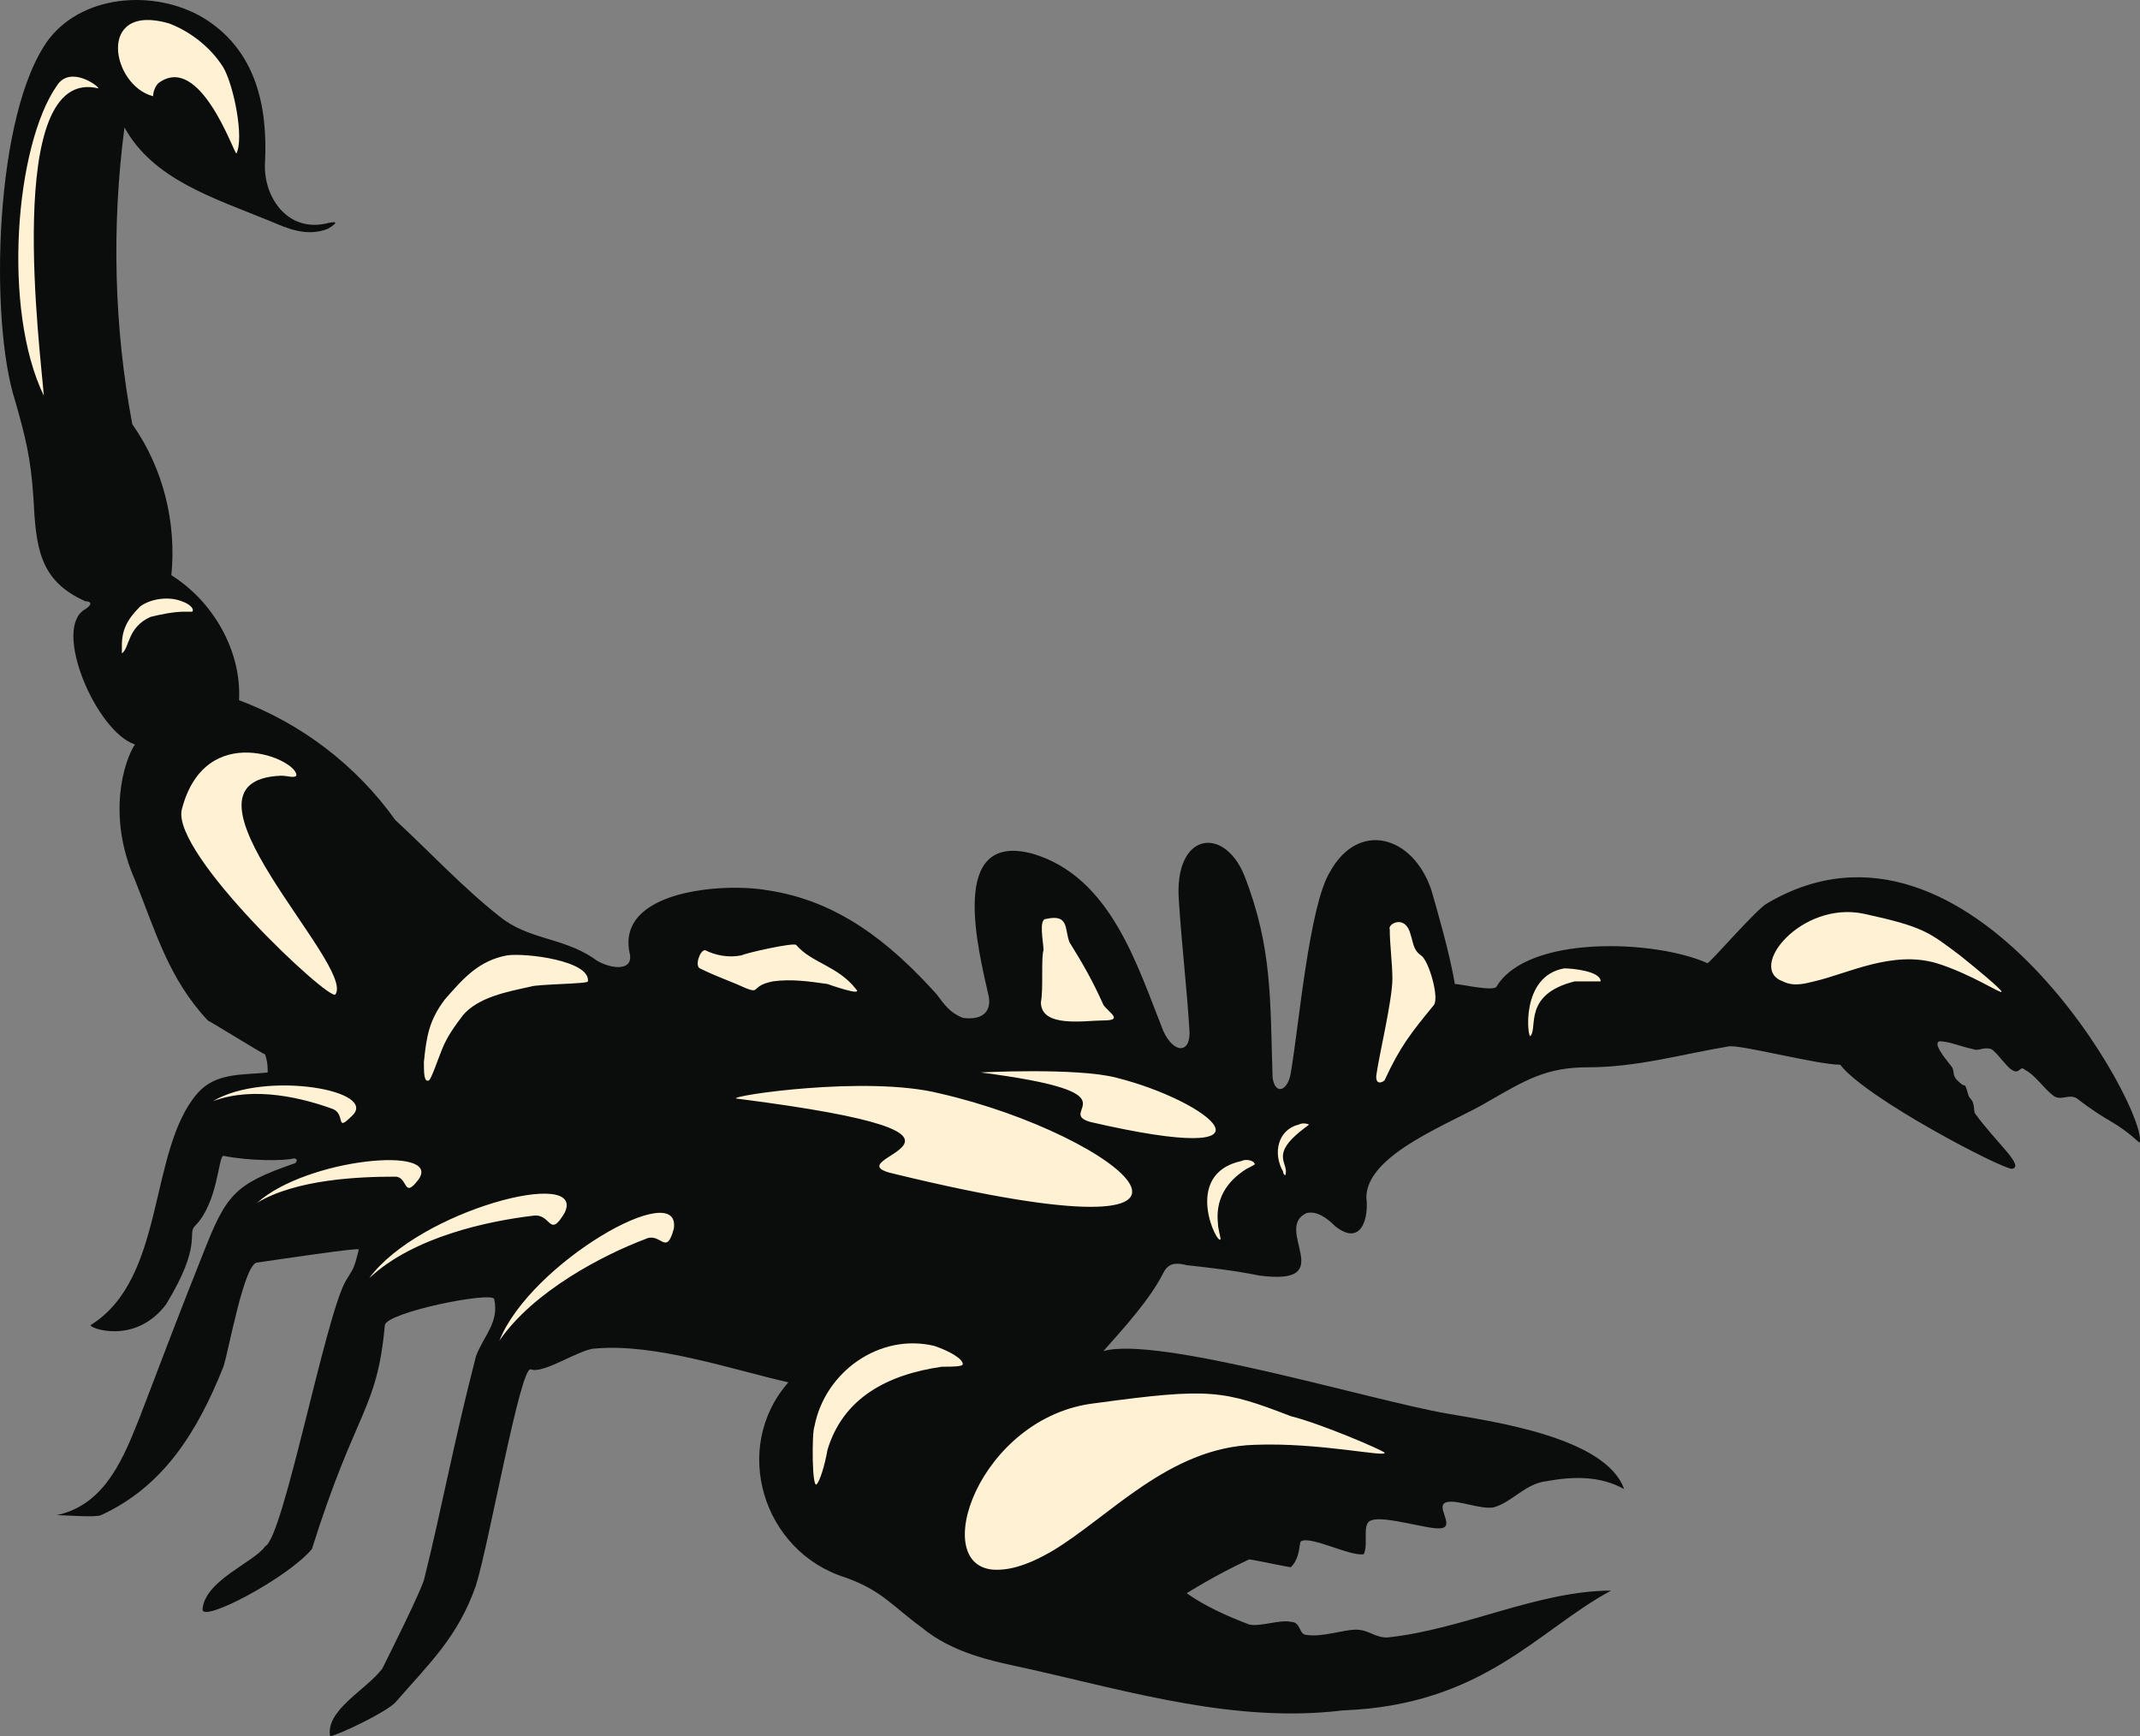 <svg version="1.1" id="图层_1" x="0px" y="0px" width="216.961px" height="176.04px" viewBox="0 0 216.961 176.04" enable-background="new 0 0 216.961 176.04" xml:space="preserve" xmlns="http://www.w3.org/2000/svg" xmlns:xlink="http://www.w3.org/1999/xlink" xmlns:xml="http://www.w3.org/XML/1998/namespace">
  <rect x="0" y="0" width="216.961" height="176.04" fill="#808080" stroke="none"/>
  <path fill="#0B0C0C" d="M179.173,91.577c-1.057,0.528-5.809,6.071-6.07,6.071c-5.281-2.376-18.213-2.904-21.381,2.376
	c-0.264,0.526-3.695-0.265-4.223-0.265c-0.527-3.167-1.848-7.654-2.375-9.502c-1.848-5.543-7.393-7.126-10.295-1.848
	c-2.111,3.431-3.168,15.837-3.959,20.324c-0.264,1.847-1.582,2.375-1.848,0.528c-0.264-7.919,0-13.198-2.902-20.589
	c-2.113-5.016-7.127-4.223-6.6,2.64c0.264,4.223,0.791,8.711,1.057,12.934c0.264,2.64-1.584,2.64-2.641,0.264
	c-2.639-6.599-5.279-15.572-13.198-17.948c-8.71-2.376-5.542,9.767-4.486,14.517c0.264,1.584-0.791,2.376-2.64,2.112
	c-1.319-0.528-1.847-1.319-2.64-2.376c-4.75-5.279-10.03-9.502-17.156-10.558c-4.486-0.792-15.309,0-13.988,6.335
	c0.526,2.11-2.376,1.584-3.695,0.527c-3.168-2.111-6.6-1.848-9.503-4.223c-3.695-2.904-7.126-6.6-10.558-9.766
	c-3.959-5.543-9.503-9.767-15.837-12.143c0.264-5.015-2.639-10.029-6.862-12.669c0.528-5.279-0.792-10.822-3.959-15.31
	c-1.848-9.766-2.112-20.06-0.793-30.089c2.904,5.278,8.976,7.126,14.782,9.502c1.847,0.791,3.694,1.583,5.807,0.791
	c1.319-0.791,0.792-0.791-0.264-0.526c-3.959,0.791-6.335-2.904-6.071-6.336c0.265-5.807-1.057-11.086-5.807-14.253
	C16.317-1.069,8.663-0.804,4.968,3.947c-5.543,7.391-6.071,28.506-3.433,36.688c1.057,3.695,1.585,5.808,1.85,9.767
	c0.263,5.015,0.526,8.446,5.278,10.558c0.527,0,0.791,0.263,0,0.791c-3.431,1.849,1.056,12.406,5.015,13.726
	c-1.057,1.584-2.903,7.127,0,13.725c2.111,5.279,3.432,10.03,7.391,14.254c0.508,0.255,5.665,3.444,5.811,3.444
	c-0.002-0.005-0.003-0.009-0.004-0.013c0.01,0.009,0.01,0.013,0.004,0.013c0.26,0.783,0.261,1.31,0.261,1.835
	c-2.641,0.264-5.279,0-7.128,2.111c-5.015,5.807-3.167,18.74-10.821,23.491c-0.265,0.264,4.487,2.111,7.654-2.112
	c3.695-6.071,2.112-7.126,2.904-7.917c2.376-2.376,2.376-7.127,2.902-7.127c2.64,0.527,6.071,0.527,7.127,0.264
	c0.528,0,0.264,0.527,0,0.527c-6.071,2.112-6.862,3.168-9.238,9.238c-2.111,5.279-4.223,10.822-6.334,16.365
	c-1.585,3.959-3.432,8.974-8.447,10.03c0.792,0,3.96,0.263,4.487,0c6.335-2.904,9.766-8.447,12.405-15.046
	C23.18,136.976,24.764,128,26.083,128c1.848-0.263,10.558-1.583,10.293-1.319c-0.526,2.112-0.526,1.848-1.319,3.169
	c-2.11,3.695-6.334,26.129-8.182,26.922c-1.057,1.583-6.071,3.431-6.335,6.335c-0.265,1.583,8.71-3.168,11.086-6.071
	c4.487-14.254,6.599-13.989,7.391-22.699c0.264-1.319,10.821-3.432,11.085-2.641c0.528,2.376-1.055,3.696-1.848,5.808
	c-2.375,9.237-3.431,15.309-5.278,22.699c-0.528,1.584-3.431,7.391-4.224,8.975c-1.583,2.111-5.806,4.223-5.278,6.862
	c1.056-0.264,5.543-2.375,6.599-3.432c3.432-3.958,6.334-6.598,8.182-11.878c1.321-4.223,4.488-22.171,5.543-21.906
	c1.32,0.527,5.015-2.112,6.599-2.112c6.071-0.527,13.726,2.112,19.532,3.432c-5.807,6.598-2.64,17.157,5.808,19.796
	c3.695,1.32,4.75,2.903,7.653,5.015c3.168,2.64,7.127,3.432,10.822,4.224c10.558,2.375,21.116,5.542,31.938,4.223
	c14.254-0.528,19.795-8.183,27.186-12.141c-7.391,0-15.045,3.958-22.699,4.751c-1.318,0-1.848-0.793-3.166-0.793
	c-1.32,0-3.432,0.793-5.016,0.528c-0.793,0-0.527-1.319-1.584-1.319c-1.055-0.264-3.168,0.527-4.225,0.264
	c-2.109-0.792-4.486-1.848-6.334-3.168c0,0,2.904-1.848,6.334-3.431c0.266,0,3.961,0.792,4.225,0.792
	c1.057-1.057,0.791-2.64,1.057-2.64c1.055-0.527,5.014,1.583,6.334,1.32c0.527-1.057-0.264-3.168,0.791-3.433
	c1.32-0.526,6.072,1.057,7.127,0.793c1.32-0.265-0.793-2.376,0.529-2.639c1.055-0.265,3.43,0.791,4.75,0.526
	c1.848-0.526,3.166-2.376,5.279-2.64c2.902-0.528,5.543-0.528,7.918,0.792c-1.848-5.278-13.461-6.862-17.947-7.654
	c-7.656-1.319-29.299-7.918-34.842-6.334c2.111-2.376,4.75-5.28,6.07-7.919c0.527-1.057,1.32-1.057,2.375-0.792
	c2.377,0.264,4.752,0.528,7.391,1.057c8.184,1.055,1.32-4.752,4.752-6.335c1.055-0.265,2.111,0.527,2.902,1.32
	c2.641,2.11,3.432-0.793,3.168-2.904c0-4.487,8.975-7.654,12.406-9.766c3.693-2.111,5.807-3.432,10.029-3.432
	c5.016,0,9.502-1.319,14.252-2.112c1.057-0.264,8.977,1.848,11.352,1.848c2.639,3.432,16.363,10.559,17.42,10.559
	c1.32-0.264-1.584-2.64-3.695-5.543c-0.264-0.264,0-1.055-0.527-1.584c-0.266-0.264-0.266-0.792-0.529-1.319
	c-0.262,0-0.527-0.265-0.791-0.527c-0.527-0.528-0.264-0.792-0.527-1.32c-1.057-1.319-1.848-2.376-1.32-2.639
	c1.055,0,2.111,0.526,3.432,0.791c0.527,0.264,1.055-0.265,1.848,0c0.527,0.264,1.584,1.848,2.111,2.111
	c0.791,0.528,0.791-0.528,1.32,0c1.055,0.528,1.848,1.848,2.902,2.64c0.793,0.528,1.584-0.264,2.375,0.264
	c3.432,2.64,3.695,2.111,6.336,4.487C217.972,112.957,199.761,79.436,179.173,91.577z" class="color c1"/>
  <path fill="#FFF1D4" d="M17.109,2.364c2.111,0.791,4.223,2.375,5.542,4.486c1.056,1.848,2.112,7.126,1.319,8.71
	c-0.264,0-3.695-10.294-7.917-7.126c-0.265,0.264-0.528,0.792-0.528,1.319C11.302,8.698,9.719,0.251,17.109,2.364z M9.982,8.961
	c0-0.264-2.904-2.374-4.224-0.264c-4.224,6.071-5.543,22.699-1.319,31.409C4.176,36.148,0.216,6.587,9.982,8.961z M105.795,96.329
	c-0.264,0.791,0,3.958-0.264,5.278c0,2.64,4.487,1.848,6.335,1.848c2.111,0,0.529-0.792,0-1.583
	c-1.057-2.376-2.111-4.224-3.433-6.336c-0.527-1.319,0-2.902-2.375-2.374C105.267,93.162,105.795,95.536,105.795,96.329z
	 M42.976,107.678c0,1.056,0,2.11,0.528,1.848c0.264-0.264,0.792-1.848,1.319-3.168c0.528-1.319,1.319-2.375,2.111-3.432
	c1.584-1.848,4.488-2.376,6.862-2.902c0.793-0.265,5.808-0.265,5.808-0.528c0.264-2.112-6.335-2.903-8.182-2.64
	c-2.904,0.527-4.488,2.375-6.336,4.487C43.504,103.455,43.24,105.039,42.976,107.678z M15.262,62.542
	c1.056-0.264,2.375-0.528,3.431-0.528c0.528,0,0.791,0,0.791,0c0.266-0.264-0.263-0.792-1.055-1.055
	c-1.319-0.528-3.167-0.264-4.223,0.527c-1.32,1.32-1.849,2.377-1.849,3.959c0,0.328,0,0.654,0,0.792c0,0.058,0,0.083,0,0.064
	c0,0.019,0-0.007,0-0.064C13.149,65.709,12.886,63.599,15.262,62.542z M34.002,100.815c2.111-2.903-17.685-21.644-5.543-22.172
	c0.791,0,1.319,0.265,1.583,0c0.265-1.583-9.238-5.807-11.613,3.432C17.373,86.562,33.474,101.607,34.002,100.815z M33.737,112.428
	c1.319,0.528,0.265,2.376,1.848,0.793c3.167-2.641-8.71-4.752-13.988-1.584C25.818,110.053,30.834,111.373,33.737,112.428z
	 M40.072,119.292c1.32,0,0.792,2.375,2.375,0.264c2.376-3.432-11.35-2.111-16.364,2.376
	C30.042,119.555,36.376,119.292,40.072,119.292z M54.062,123.25c1.848-0.264,1.583,2.376,3.167-0.264
	c2.376-4.751-14.781-0.265-19.796,6.599C41.919,125.362,49.575,123.779,54.062,123.25z M50.63,135.919
	c3.432-5.015,10.558-8.71,14.781-10.293c1.584-0.793,2.112,1.848,2.903-1.057C69.106,119.292,53.797,128,50.63,135.919z
	 M70.954,98.176c1.056,0.526,2.376,1.055,3.695,1.583c2.903,1.319,1.056,0.265,3.695-0.264c1.848-0.265,3.695,0,5.543,0.264
	c0,0,3.695,1.319,2.902,0.527c-1.848-2.375-4.486-2.639-6.069-4.486c-0.265-0.265-5.016,0.792-5.544,1.056
	c-1.319,0.264-2.64,0-3.694-0.527C70.954,96.329,70.426,97.912,70.954,98.176z M97.612,138.295c0-0.528-1.319-1.319-2.903-1.848
	c-5.543-1.319-11.086,2.639-12.141,8.183c-0.265,0.527-0.265,6.599,0.263,5.806c0.264-0.264,0.792-1.848,1.057-3.431
	c1.583-5.278,6.071-7.654,11.613-8.446C96.557,138.559,97.612,138.559,97.612,138.295z M111.073,142.254
	c-11.877,1.32-17.156,16.893-10.029,16.893c1.848,0,3.694-0.792,5.543-1.847c5.809-3.433,11.877-10.56,20.588-10.822
	c6.6-0.264,13.461,1.319,13.197,0.791c-0.264-0.264-6.334-2.902-9.502-3.694C124.007,140.935,122.688,140.671,111.073,142.254z
	 M95.237,110.845c-7.391-1.848-21.38,0.264-20.588,0.527c31.146,3.959,8.71,6.071,16.101,7.654
	C129.815,128.529,113.714,115.068,95.237,110.845z M113.187,109.262c-3.961-1.057-14.255-0.528-13.726-0.528
	c16.364,2.111,7.391,3.959,11.087,5.015C131.134,118.5,122.688,111.637,113.187,109.262z M127.175,117.971
	c0-0.264-0.791-0.527-1.32-0.264c-6.07,1.319-2.375,8.71-2.111,7.919c0-0.265-0.264-1.057-0.264-1.584
	c-0.264-2.376,0.793-4.224,2.904-5.543C126.911,118.236,127.438,117.971,127.175,117.971z M132.718,114.012c0,0-0.527-0.264-1.057,0
	c-2.111,0.528-2.639,2.903-1.582,4.752c0,0.263,0.264,0.527,0.264,0.263c0.264-1.056-1.32-1.847,1.055-3.959
	C131.661,114.804,132.718,114.012,132.718,114.012z M144.067,96.856c-0.791-0.527-0.791-1.32-1.055-2.112
	c-0.529-2.11-2.377-1.056-2.113-0.527c0,1.584,0.266,3.432,0.266,5.015c0,2.112-1.32,7.655-1.584,9.503
	c-0.264,1.319,0.527,1.055,0.791,0.792c1.584-3.433,2.641-4.752,5.014-7.654C145.915,101.079,144.86,97.383,144.067,96.856z
	 M162.28,99.496c0-1.056-2.904-1.319-3.695-1.319c-4.486,0.791-3.695,7.126-3.432,6.862c0.791-0.792-0.791-4.224,4.486-5.543
	C160.167,99.496,162.28,99.496,162.28,99.496z M202.927,100.55c0-0.264-2.902-2.639-4.223-3.694
	c-3.166-2.376-3.695-2.903-9.766-4.223c-6.336-1.32-11.879,5.543-8.184,6.862c1.057,0.528,2.113,0.264,3.168,0
	c3.432-0.793,7.918-3.167,12.406-1.848C199.761,98.703,202.927,100.815,202.927,100.55z" class="color c2"/>
</svg>